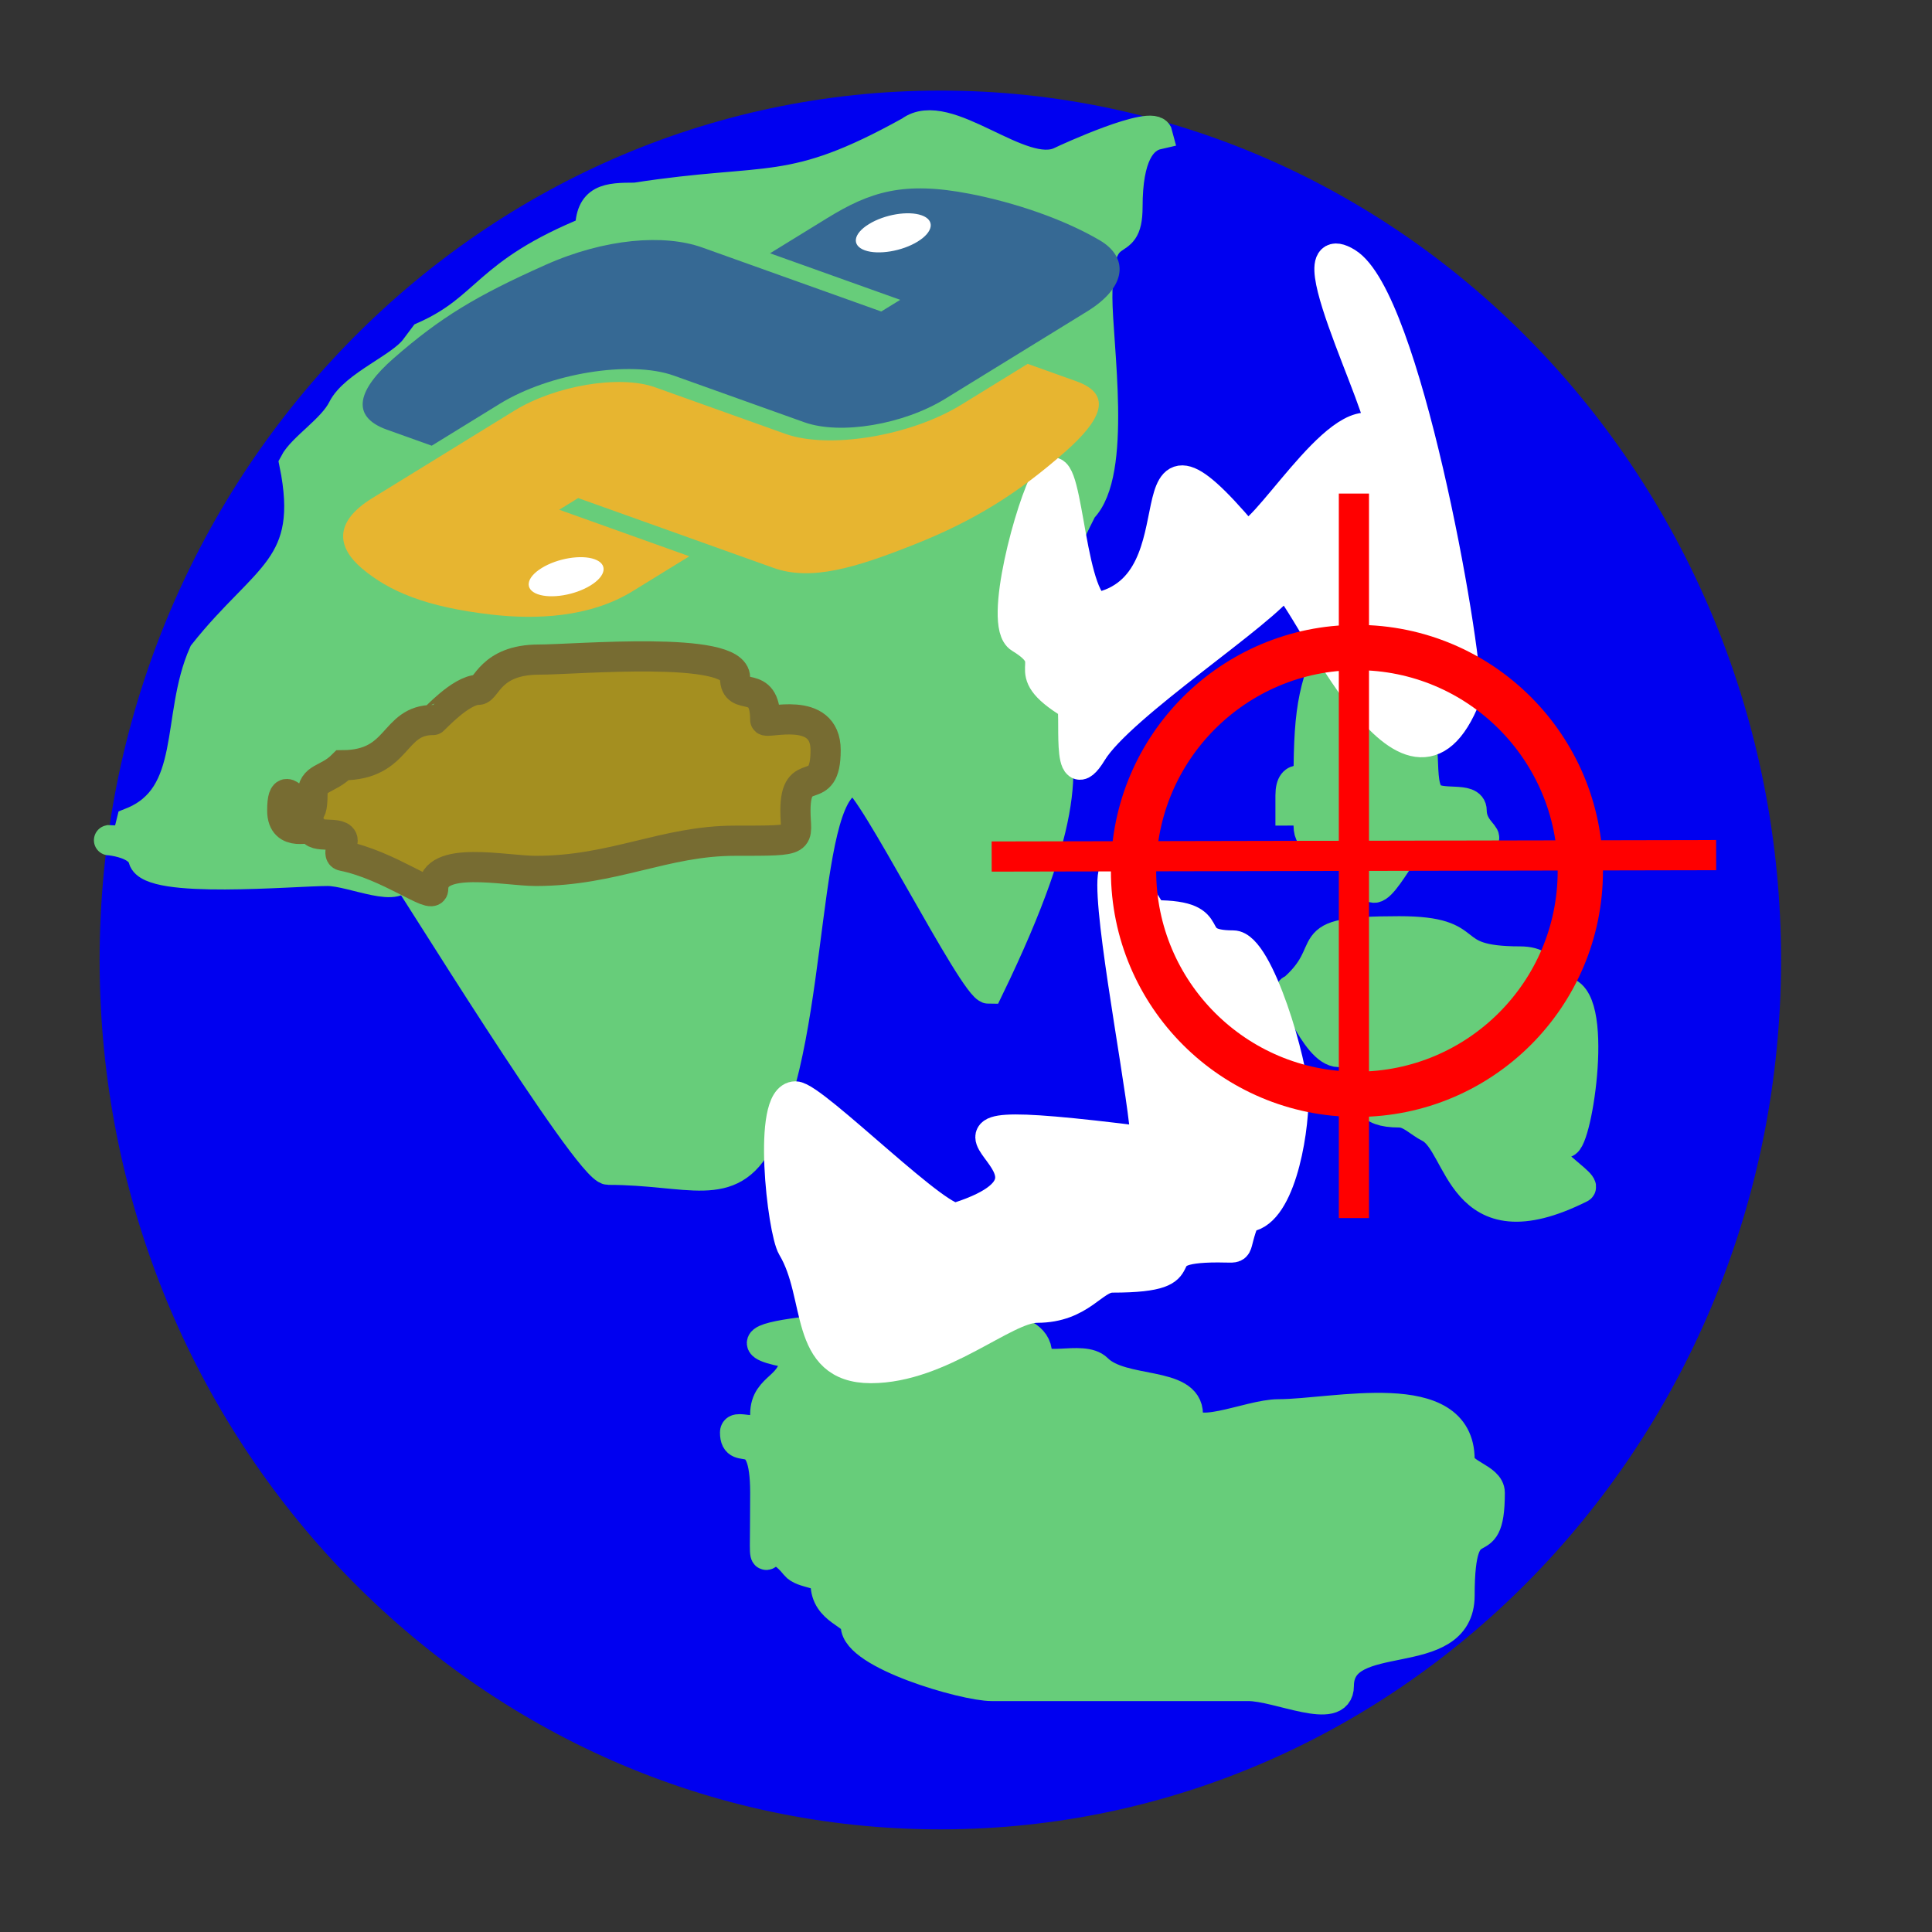<?xml version="1.0" encoding="UTF-8"?>
<!DOCTYPE svg PUBLIC "-//W3C//DTD SVG 1.1 Tiny//EN" "http://www.w3.org/Graphics/SVG/1.1/DTD/svg11-tiny.dtd">
<svg xmlns="http://www.w3.org/2000/svg" baseProfile="tiny" height="100%" version="1.0" viewBox="0 0 64 64" width="100%">
<rect x="0" y="0" width="64" height="64" fill="#333333" stroke="none"/>
<g style="display:inline">
<g>
<path d="M 58.65,31.8 C 58.65,47.504 46.33,60.25 31.15,60.25 C 15.97,60.25 3.65,47.504 3.65,31.8 C 3.65,16.096 15.97,3.35 31.15,3.35 C 46.33,3.35 58.65,16.096 58.65,31.8 z " style="fill:#0000f0;fill-opacity:1;fill-rule:evenodd;stroke:#0000f0;stroke-width:0.7;stroke-linecap:round;stroke-linejoin:miter;stroke-miterlimit:4;stroke-opacity:1;display:inline"/>
<path d="M 4.35,27.85 C 2.516,27.85 4.554,27.666 4.75,28.45 C 4.96,29.29 9.719,28.85 10.85,28.85 C 11.683,28.85 13.35,29.683 13.35,28.85 C 13.35,28.744 19.486,38.75 20.15,38.75 C 22.842,38.75 24.178,39.589 25.15,37.75 C 27.052,34.15 26.499,25.85 28.35,25.85 C 28.821,25.85 32.279,32.75 32.75,32.75 C 38.317,21.274 31.481,25.417 35.85,16.85 C 37.02,15.68 36.35,11.422 36.35,9.85 C 36.35,7.008 37.35,8.528 37.35,6.85 C 37.35,5.159 37.812,4.572 38.35,4.45 C 38.22,3.931 35.297,5.276 35.15,5.35 C 33.839,6.005 31.365,3.439 30.15,4.35 C 26.158,6.564 25.537,5.854 21.05,6.55 C 20.122,6.55 19.55,6.58 19.55,7.65 C 16.047,9.068 16.205,10.19 14.05,11.15 C 13.95,11.283 13.85,11.417 13.75,11.55 C 13.266,12.195 11.743,12.764 11.35,13.55 C 11.013,14.224 10.017,14.833 9.75,15.35 C 10.456,18.792 8.789,19.076 6.75,21.65 C 5.815,23.752 6.535,26.384 4.35,27.25 C 4.16,28.011 4.262,27.832 3.85,27.75" style="fill:#67cd7a;fill-opacity:1;fill-rule:evenodd;stroke:#67cd7a;stroke-width:1px;stroke-linecap:butt;stroke-linejoin:miter;stroke-opacity:1;display:inline"/>
<path d="M 44.35,20.85 C 43.536,22.677 43.35,23.316 43.35,25.85 C 43.35,26.017 42.75,25.511 42.75,26.35 C 42.75,26.517 42.75,26.683 42.75,26.85 C 43.517,26.85 43.35,26.65 43.35,27.35 C 43.35,28.521 45.35,27.058 45.35,28.85 C 45.35,30.538 46.523,27.85 46.85,27.85 C 50.488,27.85 48.75,27.926 48.75,26.85 C 48.75,26.354 47.66,26.737 47.35,26.35 C 46.879,25.762 47.527,23.85 46.35,23.85 C 46.016,23.85 46.851,22.85 45.85,22.85 C 45.323,22.85 45.35,21.877 45.35,21.35 C 45.35,20.765 44.651,20.85 44.35,20.85 z " style="fill:#67cd7a;fill-opacity:1;fill-rule:evenodd;stroke:#67cd7a;stroke-width:1px;stroke-linecap:butt;stroke-linejoin:miter;stroke-opacity:1;display:inline"/>
<path d="M 42.75,32.85 C 42.75,32.455 43.562,34.85 44.35,34.85 C 46.536,34.85 44.143,36.85 46.35,36.85 C 46.723,36.85 47.017,37.183 47.35,37.35 C 48.423,37.886 48.324,41.363 52.35,39.35 C 52.632,39.209 50.152,37.85 51.85,37.85 C 52.249,37.85 53.014,32.85 51.75,32.85 C 51.09,32.85 51.533,31.85 50.35,31.85 C 47.67,31.85 49.113,30.85 46.35,30.85 C 42.739,30.85 44.486,31.403 42.75,32.85 C 42.535,33.03 43.949,33.55 42.75,33.35 C 42.586,33.323 42.75,33.017 42.75,32.85 z " style="fill:#67cd7a;fill-opacity:1;fill-rule:evenodd;stroke:#67cd7a;stroke-width:1px;stroke-linecap:butt;stroke-linejoin:miter;stroke-opacity:1;display:inline"/>
<path d="M 26.35,44.85 C 22.505,44.209 29.801,43.85 30.75,43.85 C 31.918,43.85 34.35,43.747 34.35,44.85 C 34.35,45.537 35.864,44.864 36.35,45.35 C 37.171,46.171 39.35,45.744 39.35,46.85 C 39.35,47.85 41.35,46.85 42.35,46.85 C 44.197,46.85 48.35,45.811 48.35,48.35 C 48.35,48.846 49.35,48.954 49.35,49.45 C 49.35,51.885 48.35,49.651 48.35,52.85 C 48.35,55.196 44.35,53.829 44.35,55.85 C 44.35,56.85 42.35,55.85 41.35,55.85 C 38.517,55.85 35.683,55.85 32.85,55.85 C 31.948,55.85 28.35,54.803 28.35,53.85 C 28.35,53.454 27.35,53.362 27.35,52.45 C 27.35,52.061 26.593,52.154 26.35,51.85 C 25.164,50.368 25.35,53.201 25.35,49.45 C 25.35,47.026 24.35,48.34 24.35,47.45 C 24.35,47.108 25.35,47.797 25.35,46.85 C 25.35,45.873 26.35,46.022 26.35,44.85 z " style="fill:#67cd7a;fill-opacity:1;fill-rule:evenodd;stroke:#67cd7a;stroke-width:1px;stroke-linecap:butt;stroke-linejoin:miter;stroke-opacity:1;display:inline"/>
<path d="M 37.95,37.82 C 37.95,36.682 36.85,31.134 36.85,29.32 C 36.85,27.601 38.027,30.32 38.25,30.32 C 40.576,30.32 39.106,31.32 40.85,31.32 C 41.697,31.32 42.85,35.311 42.85,36.32 C 42.85,37.658 42.365,40.32 41.25,40.32 C 40.788,41.475 41.209,41.32 40.35,41.32 C 37.625,41.32 40.125,42.32 36.85,42.32 C 36.211,42.32 35.82,43.32 34.35,43.32 C 33.281,43.32 31.171,45.32 28.85,45.32 C 26.592,45.32 27.21,42.919 26.25,41.32 C 25.918,40.766 25.405,36.32 26.35,36.32 C 26.951,36.32 31.325,40.745 31.75,40.32 C 36.963,38.632 27.626,36.523 37.95,37.82 z " style="fill:#ffffff;fill-opacity:1;fill-rule:evenodd;stroke:#ffffff;stroke-width:1px;stroke-linecap:butt;stroke-linejoin:miter;stroke-opacity:1;display:inline"/>
<path d="M 42.543,19.284 C 41.952,20.257 37.112,23.369 36.17,24.92 C 35.277,26.389 35.683,23.454 35.492,23.338 C 33.505,22.13 35.28,22.039 33.79,21.133 C 33.066,20.694 34.153,16.684 34.677,15.822 C 35.372,14.678 35.368,19.555 36.321,20.134 C 40.037,19.4 37.083,12.818 41.22,17.71 C 41.766,18.042 44.319,13.49 45.576,14.253 C 46.489,14.808 42.631,7.494 44.615,8.7 C 46.545,9.872 48.57,21.203 48.56,23.068 C 46.69,27.833 43.383,19.913 42.543,19.284 z " style="fill:#ffffff;fill-opacity:1;fill-rule:evenodd;stroke:#ffffff;stroke-width:1px;stroke-linecap:butt;stroke-linejoin:miter;stroke-opacity:1;display:inline"/>
<path d="M 11.35,25.35 C 13.244,25.341 12.993,23.85 14.35,23.85 C 14.368,23.85 15.268,22.85 15.85,22.85 C 16.113,22.85 16.243,21.85 17.85,21.85 C 19.076,21.85 24.35,21.37 24.35,22.45 C 24.35,23.302 25.35,22.419 25.35,23.85 C 25.35,24.004 27.35,23.331 27.35,24.85 C 27.35,26.532 26.35,25.23 26.35,26.85 C 26.35,27.859 26.72,27.85 24.35,27.85 C 22.011,27.85 20.338,28.85 17.75,28.85 C 16.716,28.85 14.35,28.313 14.35,29.45 C 14.35,29.82 12.892,28.658 11.35,28.35 C 11.187,28.317 11.35,28.017 11.35,27.85 C 11.35,27.491 10.35,27.809 10.35,27.45 C 10.35,27.34 9.35,27.777 9.35,26.85 C 9.35,25.183 10.35,28.017 10.35,26.35 C 10.35,25.726 10.835,25.865 11.35,25.35 z " style="fill:#a48f20;fill-opacity:1;fill-rule:evenodd;stroke:#776c32;stroke-width:1px;stroke-linecap:butt;stroke-linejoin:miter;stroke-opacity:1;display:inline"/>
<path d="M 52.35,28.85 C 52.35,32.935 49.035,36.25 44.95,36.25 C 40.865,36.25 37.55,32.935 37.55,28.85 C 37.55,24.765 40.865,21.45 44.95,21.45 C 49.035,21.45 52.35,24.765 52.35,28.85 z " style="fill:none;fill-opacity:1;fill-rule:evenodd;stroke:#ff0000;stroke-width:1.5;stroke-linecap:round;stroke-linejoin:miter;stroke-miterlimit:4;stroke-opacity:1;display:inline"/>
<path d="M 44.85,16.35 C 44.85,40.35 44.85,40.35 44.85,40.35" style="fill:none;fill-rule:evenodd;stroke:#ff0000;stroke-width:1;stroke-linecap:butt;stroke-linejoin:miter;stroke-miterlimit:4;stroke-dasharray:none;stroke-opacity:1;display:inline"/>
<path d="M 56.85,28.326 C 32.85,28.374 32.85,28.374 32.85,28.374" style="fill:none;fill-rule:evenodd;stroke:#ff0000;stroke-width:1;stroke-linecap:butt;stroke-linejoin:miter;stroke-miterlimit:4;stroke-dasharray:none;stroke-opacity:1;display:inline"/>
<g style="display:inline" transform="matrix(0.344,0.123,-0.398,0.245,25.812,1.862)">
<path d="M 18.945,12.405 C 18.945,8.821 19.906,6.871 25.213,5.942 C 28.816,5.311 33.435,5.232 37.744,5.942 C 41.147,6.504 44.013,9.039 44.013,12.405 L 44.013,24.23 C 44.013,27.698 41.232,30.54 37.744,30.54 L 25.212,30.54 C 20.96,30.54 17.375,34.166 17.375,38.265 L 17.375,43.939 L 13.066,43.939 C 9.422,43.939 7.3,41.311 6.408,37.634 C 5.206,32.694 5.257,29.75 6.408,25.019 C 7.406,20.892 10.596,18.714 14.241,18.714 L 18.944,18.714 L 31.48,18.714 L 31.48,17.135 L 18.945,17.135 L 18.945,12.405 L 18.945,12.405 z " style="fill:#366994"/>
<path d="M 44.012,50.248 C 44.012,53.832 40.901,55.646 37.743,56.553 C 32.994,57.918 29.182,57.709 25.212,56.553 C 21.897,55.587 18.944,53.614 18.944,50.248 L 18.944,38.422 C 18.944,35.02 21.781,32.112 25.212,32.112 L 37.743,32.112 C 41.917,32.112 45.58,28.506 45.58,24.23 L 45.58,18.714 L 50.279,18.714 C 53.927,18.714 55.646,21.425 56.547,25.019 C 57.8,30.01 57.856,33.743 56.547,37.634 C 55.279,41.412 53.923,43.939 50.279,43.939 L 44.011,43.939 L 31.48,43.939 L 31.48,45.517 L 44.011,45.517 L 44.011,50.248 L 44.012,50.248 z " style="fill:#e7b530"/>
<path d="M 22.079,11.62 C 22.079,10.31 23.128,9.252 24.429,9.252 C 25.724,9.252 26.778,10.31 26.778,11.62 C 26.778,12.925 25.724,13.983 24.429,13.983 C 23.128,13.983 22.079,12.925 22.079,11.62 z " style="fill:#ffffff"/>
<path d="M 36.179,51.033 C 36.179,49.728 37.233,48.669 38.529,48.669 C 39.828,48.669 40.879,49.729 40.879,51.033 C 40.879,52.342 39.828,53.4 38.529,53.4 C 37.232,53.4 36.179,52.342 36.179,51.033 z " style="fill:#ffffff"/>
</g>
</g>
</g>
</svg>
